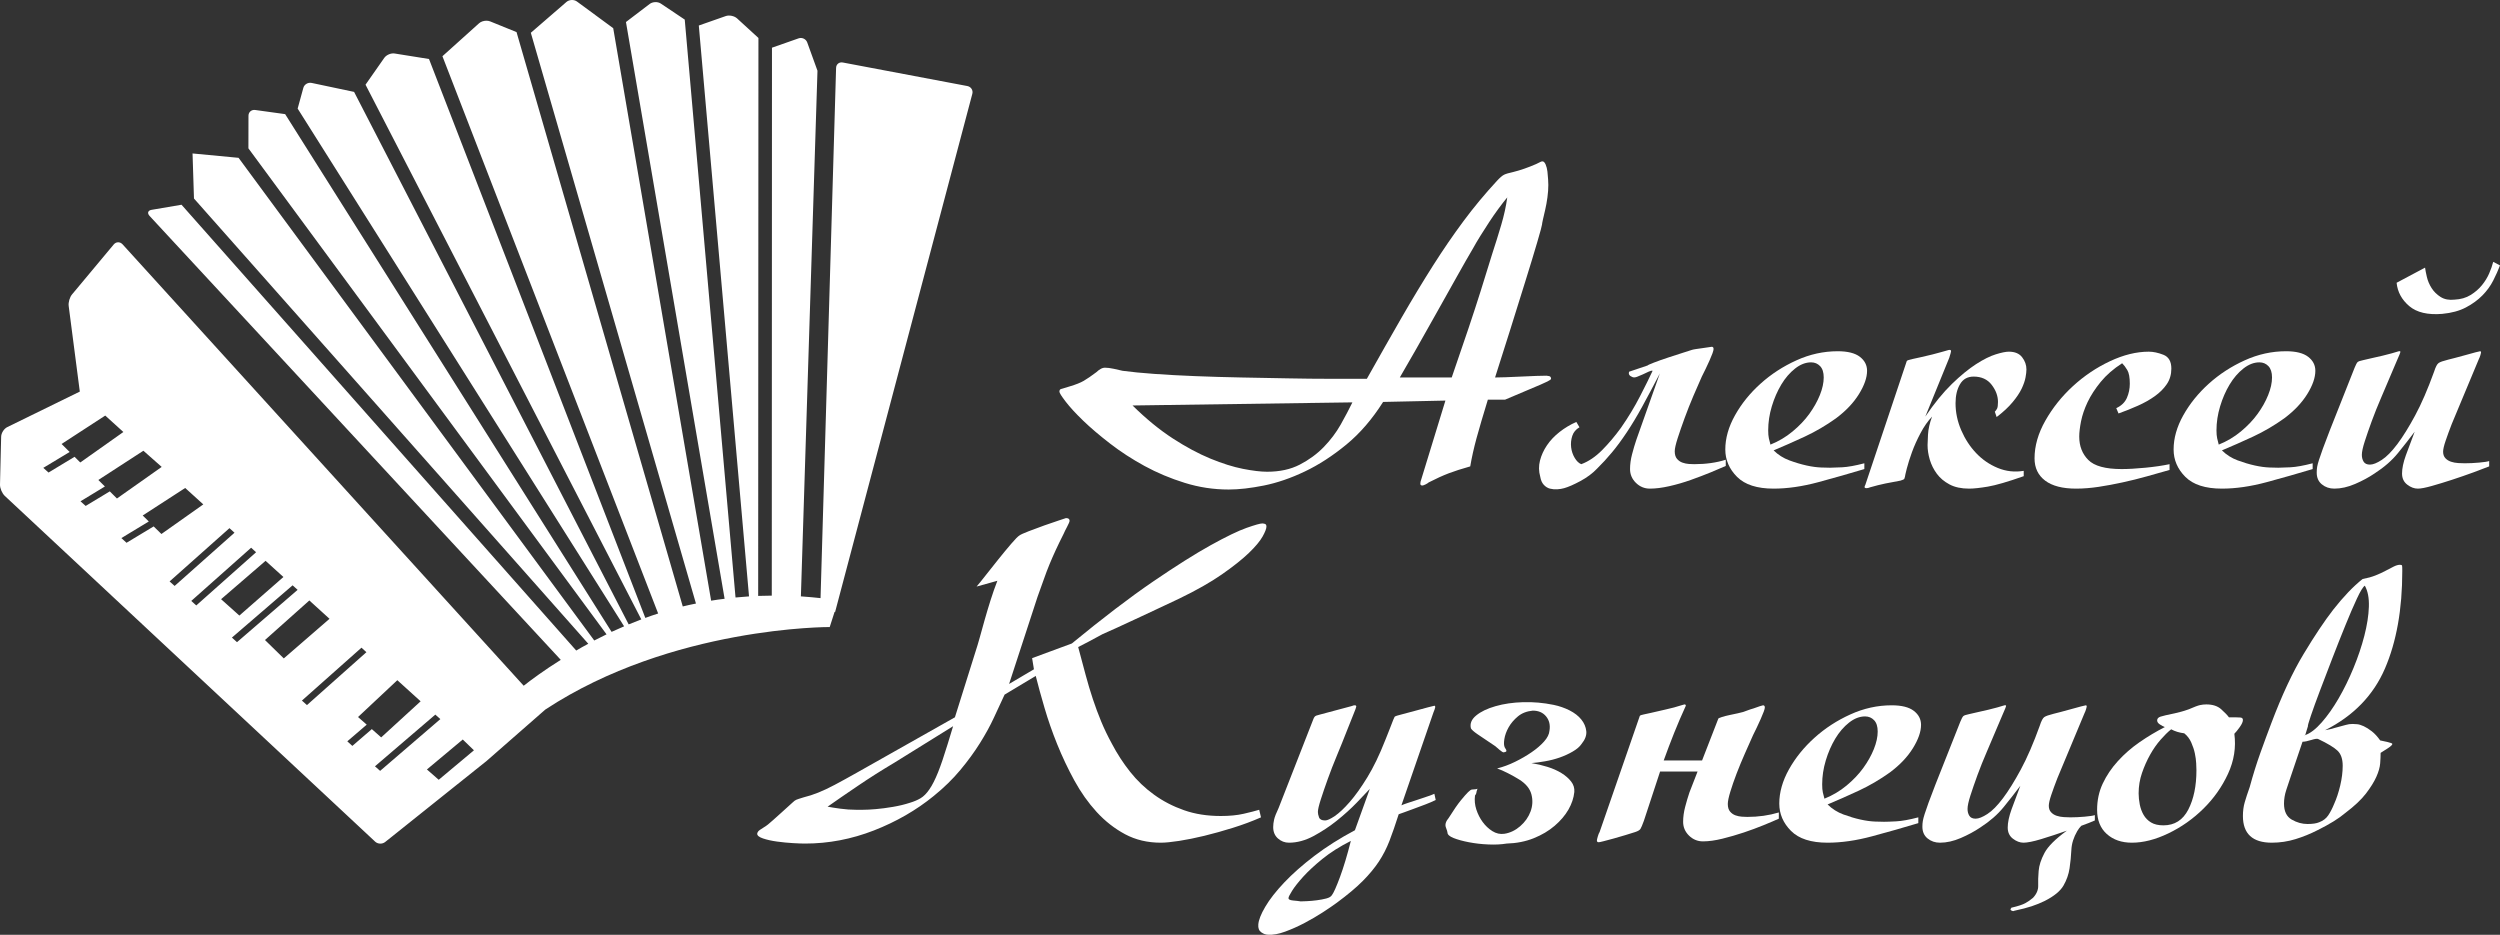 <svg width="115" height="43" viewBox="0 0 115 43" fill="none" xmlns="http://www.w3.org/2000/svg">
<rect x="0" y="0" width="115" height="43" fill="#333333" stroke="none"/>
<path d="M44.727 4.316C44.771 4.151 44.668 3.992 44.499 3.958L38.775 2.876C38.605 2.842 38.464 2.952 38.46 3.124L37.745 27.514C37.491 27.485 37.188 27.458 36.841 27.433L37.604 3.254L37.133 1.953C37.076 1.795 36.897 1.708 36.736 1.764L35.511 2.194L35.502 27.399C35.3 27.401 35.092 27.405 34.876 27.412L34.888 1.746L33.907 0.848C33.783 0.734 33.55 0.682 33.385 0.739L32.145 1.174L34.455 27.434C34.253 27.448 34.045 27.463 33.834 27.485L31.498 0.901L30.395 0.163C30.253 0.068 30.026 0.078 29.889 0.179L28.794 1.013L33.332 27.544C33.13 27.565 32.923 27.597 32.712 27.631L28.208 1.297L26.541 0.071C26.404 -0.032 26.186 -0.021 26.057 0.09L24.418 1.508L32.014 27.763C31.815 27.803 31.612 27.846 31.407 27.897L23.76 1.476L22.547 0.984C22.444 0.942 22.312 0.944 22.198 0.981L22.174 0.99C22.119 1.01 22.07 1.039 22.032 1.075L20.352 2.586L30.275 28.221C30.075 28.283 29.877 28.353 29.685 28.424L19.734 2.714L18.16 2.462C17.992 2.431 17.773 2.524 17.676 2.663L16.814 3.896L29.5 28.493C29.304 28.566 29.108 28.643 28.919 28.722L16.288 4.227L14.337 3.815C14.168 3.78 13.994 3.882 13.952 4.047L13.692 4.995L28.709 28.811C28.512 28.897 28.32 28.98 28.133 29.066L13.117 5.25L11.737 5.059C11.569 5.037 11.429 5.155 11.43 5.326L11.427 6.824L27.901 29.18C27.709 29.276 27.521 29.37 27.336 29.463L10.974 7.26L8.857 7.059L8.923 9.132L27.061 29.613C26.867 29.717 26.682 29.819 26.506 29.925L8.35 9.418L6.975 9.652C6.804 9.679 6.763 9.804 6.878 9.93L25.795 30.353C25.029 30.833 24.443 31.266 24.09 31.544L5.637 11.238C5.521 11.112 5.341 11.114 5.231 11.246L3.319 13.537C3.208 13.665 3.136 13.909 3.16 14.079L3.671 18.013L0.338 19.645C0.183 19.719 0.057 19.918 0.053 20.09C0.039 20.63 0.011 21.753 8.59582e-05 22.292C-0.003 22.464 0.096 22.693 0.221 22.812L17.252 38.712C17.377 38.831 17.585 38.839 17.719 38.731L22.382 35.005L25.084 32.64C30.905 28.809 38.167 28.844 38.167 28.844L38.392 28.143L38.414 28.156C38.414 28.156 38.553 27.641 38.551 27.637L44.727 4.316ZM13.037 26.542L11.011 28.316L10.17 27.563L12.216 25.798L13.037 26.542ZM1.992 21.521L3.204 20.791L2.832 20.423L4.841 19.116L5.675 19.872L3.692 21.274L3.429 21.013L2.232 21.737L1.992 21.521ZM3.703 23.06L4.825 22.378L4.523 22.079L6.596 20.734L7.438 21.478L5.379 22.931L5.051 22.603L3.941 23.273L3.703 23.06ZM5.583 24.751L6.845 23.988L6.564 23.713L8.519 22.447L9.352 23.202L7.425 24.564L7.068 24.215L5.82 24.968L5.583 24.751ZM7.801 26.746L10.555 24.295L10.787 24.505L8.033 26.953L7.801 26.746ZM8.798 27.643L11.552 25.195L11.78 25.403L9.029 27.85L8.798 27.643ZM10.668 29.329L13.459 26.925L13.691 27.133L10.902 29.54L10.668 29.329ZM12.189 29.441L14.23 27.621L15.158 28.465L13.055 30.287L12.189 29.441ZM14.12 32.434L13.888 32.227L16.628 29.793L16.855 30.001L14.12 32.434ZM15.976 34.101L16.869 33.334L16.469 32.983L18.277 31.289L19.349 32.26L17.534 33.92L17.104 33.539L16.208 34.312L15.976 34.101ZM17.248 35.25L20.025 32.872L20.256 33.079L17.486 35.46L17.248 35.25ZM20.181 35.87L19.638 35.395L21.287 34.017L21.801 34.514L20.181 35.87Z" fill="white"/>
<path d="M63.623 18.489C63.124 19.279 62.56 19.934 61.93 20.452C61.3 20.97 60.663 21.383 60.02 21.689C59.376 21.996 58.749 22.211 58.14 22.334C57.531 22.456 56.991 22.518 56.52 22.518C55.828 22.518 55.153 22.416 54.496 22.211C53.838 22.007 53.222 21.747 52.647 21.434C52.073 21.12 51.543 20.776 51.059 20.401C50.574 20.026 50.162 19.675 49.823 19.348C49.484 19.02 49.217 18.731 49.023 18.478C48.83 18.226 48.733 18.073 48.733 18.018C48.733 17.95 48.757 17.909 48.806 17.895C48.854 17.882 48.989 17.841 49.211 17.773C49.487 17.691 49.702 17.606 49.854 17.517C50.007 17.428 50.2 17.295 50.436 17.118C50.491 17.064 50.553 17.016 50.623 16.975C50.692 16.934 50.761 16.914 50.83 16.914C50.941 16.914 51.076 16.931 51.235 16.965C51.394 16.999 51.529 17.029 51.64 17.057C52.042 17.111 52.53 17.159 53.104 17.2C53.679 17.241 54.305 17.275 54.984 17.302C55.662 17.329 56.365 17.35 57.092 17.364C57.818 17.377 58.531 17.391 59.23 17.404C59.93 17.418 60.594 17.425 61.224 17.425C61.854 17.425 62.404 17.425 62.875 17.425C63.457 16.389 63.993 15.444 64.484 14.592C64.976 13.74 65.454 12.949 65.917 12.22C66.381 11.49 66.848 10.808 67.319 10.174C67.79 9.54 68.302 8.923 68.856 8.323C68.994 8.173 69.105 8.078 69.188 8.037C69.271 7.996 69.41 7.955 69.603 7.914C69.936 7.832 70.289 7.709 70.663 7.546C70.773 7.491 70.843 7.457 70.87 7.444C70.898 7.43 70.926 7.423 70.953 7.423C71.009 7.423 71.057 7.471 71.099 7.566C71.14 7.662 71.168 7.771 71.182 7.894C71.196 8.016 71.206 8.136 71.213 8.252C71.22 8.367 71.223 8.453 71.223 8.507C71.223 8.684 71.21 8.875 71.182 9.08C71.154 9.284 71.12 9.475 71.078 9.653C71.037 9.83 71.002 9.98 70.974 10.103C70.947 10.225 70.933 10.3 70.933 10.328C70.933 10.368 70.86 10.638 70.715 11.135C70.569 11.633 70.386 12.237 70.164 12.946C69.943 13.655 69.707 14.408 69.458 15.206C69.209 16.003 68.981 16.723 68.773 17.364C68.87 17.364 69.029 17.36 69.251 17.353C69.472 17.347 69.707 17.336 69.957 17.323C70.206 17.309 70.445 17.299 70.673 17.292C70.901 17.285 71.057 17.282 71.14 17.282C71.168 17.282 71.21 17.289 71.265 17.302C71.32 17.316 71.348 17.357 71.348 17.425C71.348 17.452 71.293 17.493 71.182 17.548C71.071 17.602 70.967 17.65 70.87 17.691L69.23 18.386H68.441C68.219 19.109 68.046 19.699 67.921 20.155C67.797 20.612 67.7 21.045 67.631 21.454C67.243 21.563 66.914 21.669 66.644 21.771C66.374 21.874 66.066 22.013 65.72 22.191C65.692 22.218 65.644 22.249 65.575 22.283C65.505 22.317 65.457 22.334 65.429 22.334C65.36 22.334 65.329 22.3 65.336 22.232C65.343 22.163 65.353 22.116 65.367 22.088L66.489 18.427L63.623 18.489ZM66.779 17.364C67.361 15.686 67.804 14.364 68.108 13.396C68.413 12.427 68.593 11.848 68.648 11.657C68.787 11.234 68.922 10.801 69.053 10.358C69.185 9.915 69.278 9.489 69.334 9.08C69.209 9.23 69.074 9.404 68.929 9.601C68.783 9.799 68.641 10.004 68.503 10.215C68.364 10.426 68.229 10.638 68.098 10.849C67.966 11.06 67.852 11.255 67.755 11.432C67.561 11.759 67.316 12.189 67.018 12.721C66.72 13.252 66.409 13.808 66.084 14.388C65.758 14.967 65.443 15.526 65.139 16.065C64.834 16.603 64.585 17.036 64.391 17.364H66.779ZM52.097 18.652C52.72 19.266 53.336 19.77 53.945 20.166C54.554 20.561 55.133 20.871 55.679 21.096C56.226 21.321 56.725 21.478 57.175 21.567C57.624 21.655 57.995 21.7 58.286 21.7C58.867 21.7 59.369 21.591 59.791 21.372C60.213 21.154 60.58 20.885 60.892 20.565C61.203 20.244 61.463 19.9 61.671 19.532C61.878 19.163 62.058 18.823 62.211 18.509L52.097 18.652Z" fill="white"/>
<path d="M76.353 17.179C76.048 17.766 75.778 18.274 75.543 18.703C75.308 19.133 75.072 19.525 74.837 19.879C74.601 20.234 74.373 20.544 74.151 20.81C73.93 21.076 73.701 21.325 73.466 21.556C73.258 21.775 73.002 21.965 72.698 22.129C72.393 22.293 72.144 22.402 71.95 22.456C71.853 22.484 71.746 22.501 71.628 22.508C71.511 22.514 71.4 22.504 71.296 22.477C71.192 22.45 71.099 22.392 71.016 22.303C70.933 22.214 70.877 22.088 70.85 21.925C70.78 21.679 70.777 21.434 70.839 21.188C70.901 20.943 71.009 20.708 71.161 20.483C71.313 20.258 71.507 20.053 71.743 19.869C71.978 19.685 72.234 19.532 72.511 19.409L72.656 19.654C72.49 19.75 72.379 19.883 72.324 20.053C72.269 20.224 72.251 20.397 72.272 20.575C72.293 20.752 72.348 20.916 72.438 21.066C72.528 21.215 72.629 21.311 72.739 21.352C73.072 21.229 73.39 21.014 73.695 20.708C73.999 20.401 74.29 20.057 74.567 19.675C74.899 19.198 75.19 18.717 75.439 18.233C75.688 17.749 75.882 17.357 76.02 17.057C75.979 17.043 75.917 17.057 75.834 17.098C75.751 17.138 75.664 17.179 75.574 17.22C75.484 17.261 75.394 17.299 75.304 17.333C75.214 17.367 75.141 17.37 75.086 17.343C74.948 17.288 74.899 17.207 74.941 17.098L75.792 16.811C75.792 16.798 75.889 16.753 76.083 16.678C76.277 16.603 76.498 16.525 76.747 16.443C76.996 16.361 77.228 16.286 77.443 16.218C77.658 16.15 77.786 16.109 77.827 16.095C77.869 16.082 77.934 16.068 78.025 16.055C78.115 16.041 78.211 16.027 78.315 16.014C78.419 16 78.513 15.986 78.596 15.973C78.679 15.959 78.727 15.952 78.741 15.952C78.796 15.952 78.824 15.986 78.824 16.055C78.824 16.095 78.807 16.163 78.772 16.259C78.737 16.354 78.692 16.463 78.637 16.586C78.582 16.709 78.523 16.835 78.461 16.965C78.398 17.094 78.339 17.213 78.284 17.323C78.173 17.568 78.045 17.861 77.9 18.202C77.754 18.543 77.62 18.884 77.495 19.225C77.37 19.566 77.263 19.876 77.173 20.155C77.083 20.435 77.038 20.636 77.038 20.759C77.038 20.909 77.073 21.025 77.142 21.107C77.211 21.188 77.294 21.246 77.391 21.28C77.488 21.314 77.585 21.335 77.682 21.342C77.779 21.349 77.862 21.352 77.931 21.352C78.471 21.352 78.956 21.284 79.385 21.147V21.434C79.205 21.515 78.973 21.614 78.689 21.73C78.405 21.846 78.101 21.962 77.775 22.078C77.45 22.194 77.121 22.289 76.789 22.364C76.457 22.439 76.159 22.477 75.896 22.477C75.647 22.477 75.432 22.388 75.252 22.211C75.072 22.034 74.982 21.822 74.982 21.577C74.982 21.359 75.013 21.13 75.076 20.892C75.138 20.653 75.204 20.431 75.273 20.227L76.353 17.179Z" fill="white"/>
<path d="M85.76 21.577C85.082 21.781 84.376 21.982 83.642 22.18C82.908 22.378 82.223 22.477 81.586 22.477C80.825 22.477 80.264 22.296 79.904 21.935C79.544 21.573 79.364 21.154 79.364 20.677C79.364 20.159 79.513 19.634 79.811 19.102C80.108 18.57 80.499 18.086 80.984 17.65C81.468 17.213 82.019 16.855 82.635 16.576C83.251 16.296 83.884 16.157 84.535 16.157C84.992 16.157 85.331 16.242 85.553 16.412C85.774 16.583 85.885 16.797 85.885 17.056C85.885 17.37 85.76 17.728 85.511 18.13C85.262 18.532 84.909 18.904 84.452 19.245C83.995 19.572 83.517 19.852 83.019 20.084C82.521 20.315 82.043 20.527 81.586 20.718C81.794 20.922 82.036 21.076 82.313 21.178C82.59 21.28 82.853 21.358 83.102 21.413C83.351 21.468 83.576 21.498 83.777 21.505C83.978 21.512 84.113 21.515 84.182 21.515C84.293 21.515 84.48 21.509 84.743 21.495C85.006 21.481 85.345 21.42 85.76 21.311V21.577ZM81.441 20.452C81.814 20.302 82.154 20.101 82.458 19.848C82.763 19.596 83.019 19.327 83.227 19.041C83.434 18.754 83.597 18.464 83.715 18.171C83.832 17.878 83.891 17.609 83.891 17.363C83.891 17.131 83.836 16.958 83.725 16.842C83.614 16.726 83.476 16.668 83.31 16.668C83.061 16.668 82.815 16.763 82.573 16.954C82.33 17.145 82.119 17.391 81.939 17.691C81.759 17.991 81.614 18.325 81.503 18.693C81.392 19.061 81.337 19.429 81.337 19.797C81.337 19.947 81.347 20.07 81.368 20.165C81.389 20.261 81.413 20.356 81.441 20.452Z" fill="white"/>
<path d="M93.091 21.904C92.357 22.163 91.807 22.323 91.44 22.385C91.073 22.446 90.786 22.477 90.578 22.477C90.218 22.477 89.917 22.412 89.675 22.282C89.433 22.153 89.239 21.989 89.093 21.791C88.948 21.594 88.841 21.379 88.771 21.147C88.702 20.916 88.668 20.691 88.668 20.472C88.668 20.404 88.674 20.244 88.688 19.992C88.702 19.739 88.764 19.463 88.875 19.163C88.681 19.368 88.505 19.62 88.346 19.92C88.186 20.22 88.055 20.513 87.951 20.799C87.847 21.086 87.768 21.338 87.712 21.556C87.657 21.774 87.629 21.897 87.629 21.924C87.615 21.993 87.598 22.034 87.577 22.047C87.557 22.061 87.505 22.081 87.421 22.109C87.186 22.149 86.954 22.194 86.726 22.241C86.497 22.289 86.266 22.347 86.03 22.415C85.961 22.443 85.906 22.456 85.864 22.456C85.795 22.456 85.764 22.436 85.771 22.395C85.778 22.354 85.788 22.327 85.802 22.313L87.712 16.607C87.726 16.579 87.813 16.549 87.972 16.515C88.131 16.48 88.273 16.45 88.398 16.422C88.758 16.341 89.055 16.266 89.291 16.198C89.443 16.157 89.54 16.129 89.581 16.116C89.623 16.102 89.657 16.095 89.685 16.095C89.727 16.095 89.748 16.116 89.748 16.157C89.748 16.184 89.72 16.286 89.664 16.463L88.564 19.163C88.979 18.55 89.388 18.049 89.789 17.66C90.191 17.271 90.561 16.968 90.9 16.75C91.239 16.532 91.54 16.382 91.803 16.3C92.066 16.218 92.267 16.177 92.406 16.177C92.683 16.177 92.887 16.262 93.018 16.433C93.15 16.603 93.216 16.791 93.216 16.995C93.216 17.091 93.202 17.213 93.174 17.363C93.146 17.513 93.088 17.684 92.998 17.875C92.907 18.066 92.769 18.273 92.582 18.498C92.395 18.724 92.15 18.952 91.845 19.184L91.762 18.938C91.803 18.897 91.838 18.85 91.866 18.795C91.893 18.741 91.907 18.638 91.907 18.488C91.907 18.216 91.81 17.953 91.617 17.701C91.423 17.449 91.146 17.323 90.786 17.323C90.509 17.323 90.301 17.438 90.163 17.67C90.024 17.902 89.955 18.195 89.955 18.55C89.955 18.972 90.042 19.385 90.215 19.787C90.388 20.189 90.616 20.541 90.9 20.84C91.184 21.14 91.516 21.369 91.897 21.526C92.278 21.683 92.676 21.727 93.091 21.659V21.904Z" fill="white"/>
<path d="M97.348 18.775C97.583 18.666 97.746 18.509 97.836 18.304C97.926 18.1 97.971 17.881 97.971 17.65C97.971 17.363 97.933 17.155 97.857 17.026C97.781 16.896 97.701 16.791 97.618 16.709C97.217 16.968 96.888 17.254 96.632 17.568C96.376 17.881 96.175 18.192 96.029 18.498C95.884 18.805 95.784 19.099 95.728 19.378C95.673 19.657 95.645 19.893 95.645 20.084C95.645 20.52 95.784 20.878 96.061 21.157C96.338 21.437 96.85 21.577 97.597 21.577C97.902 21.577 98.265 21.556 98.688 21.515C99.11 21.474 99.48 21.42 99.799 21.352V21.618C99.466 21.713 99.117 21.812 98.75 21.914C98.383 22.017 98.013 22.109 97.639 22.19C97.265 22.272 96.898 22.34 96.538 22.395C96.178 22.449 95.832 22.477 95.5 22.477C94.877 22.477 94.403 22.354 94.077 22.109C93.752 21.863 93.589 21.522 93.589 21.086C93.589 20.513 93.755 19.934 94.088 19.347C94.42 18.761 94.842 18.233 95.355 17.762C95.867 17.292 96.434 16.91 97.057 16.617C97.68 16.324 98.276 16.177 98.843 16.177C99.051 16.177 99.276 16.225 99.518 16.32C99.76 16.416 99.882 16.627 99.882 16.954C99.882 17.227 99.812 17.466 99.674 17.67C99.535 17.875 99.352 18.059 99.124 18.222C98.895 18.386 98.636 18.533 98.345 18.662C98.054 18.792 97.757 18.911 97.452 19.02L97.348 18.775Z" fill="white"/>
<path d="M106.382 21.577C105.703 21.781 104.997 21.982 104.264 22.18C103.53 22.378 102.844 22.477 102.208 22.477C101.446 22.477 100.885 22.296 100.525 21.935C100.165 21.573 99.986 21.154 99.986 20.677C99.986 20.159 100.134 19.634 100.432 19.102C100.73 18.57 101.121 18.086 101.605 17.65C102.09 17.213 102.64 16.855 103.256 16.576C103.872 16.296 104.506 16.157 105.157 16.157C105.613 16.157 105.953 16.242 106.174 16.412C106.396 16.583 106.506 16.797 106.506 17.056C106.506 17.37 106.382 17.728 106.133 18.13C105.883 18.532 105.53 18.904 105.073 19.245C104.617 19.572 104.139 19.852 103.641 20.084C103.142 20.315 102.665 20.527 102.208 20.718C102.415 20.922 102.658 21.076 102.934 21.178C103.211 21.28 103.474 21.358 103.724 21.413C103.973 21.468 104.198 21.498 104.399 21.505C104.599 21.512 104.734 21.515 104.803 21.515C104.914 21.515 105.101 21.509 105.364 21.495C105.627 21.481 105.966 21.42 106.382 21.311V21.577ZM102.062 20.452C102.436 20.302 102.775 20.101 103.08 19.848C103.384 19.596 103.641 19.327 103.848 19.041C104.056 18.754 104.219 18.464 104.336 18.171C104.454 17.878 104.513 17.609 104.513 17.363C104.513 17.131 104.457 16.958 104.347 16.842C104.236 16.726 104.097 16.668 103.931 16.668C103.682 16.668 103.436 16.763 103.194 16.954C102.952 17.145 102.741 17.391 102.561 17.691C102.381 17.991 102.235 18.325 102.125 18.693C102.014 19.061 101.958 19.429 101.958 19.797C101.958 19.947 101.969 20.07 101.99 20.165C102.01 20.261 102.035 20.356 102.062 20.452Z" fill="white"/>
<path d="M114.502 21.454C114.335 21.522 114.093 21.614 113.775 21.73C113.456 21.846 113.131 21.959 112.799 22.068C112.466 22.177 112.155 22.272 111.864 22.354C111.573 22.436 111.359 22.477 111.22 22.477C111.054 22.477 110.892 22.416 110.732 22.293C110.573 22.17 110.494 22 110.494 21.781C110.494 21.55 110.552 21.27 110.67 20.943C110.788 20.616 110.923 20.254 111.075 19.859C110.84 20.172 110.584 20.5 110.307 20.84C110.03 21.181 109.67 21.495 109.227 21.781C108.964 21.959 108.666 22.119 108.334 22.262C108.002 22.405 107.683 22.477 107.379 22.477C107.157 22.477 106.967 22.412 106.808 22.282C106.648 22.153 106.569 21.972 106.569 21.741C106.569 21.645 106.576 21.556 106.589 21.475C106.603 21.393 106.631 21.287 106.673 21.157C106.714 21.028 106.773 20.858 106.849 20.646C106.925 20.435 107.033 20.152 107.171 19.797L108.313 16.913C108.369 16.777 108.414 16.692 108.448 16.658C108.483 16.624 108.569 16.593 108.708 16.566C108.763 16.552 108.881 16.525 109.061 16.484C109.241 16.443 109.421 16.402 109.601 16.361C109.933 16.279 110.158 16.218 110.276 16.177C110.393 16.136 110.438 16.15 110.411 16.218C110.411 16.232 110.366 16.341 110.276 16.545C110.186 16.75 110.078 17.002 109.954 17.302C109.829 17.602 109.687 17.936 109.528 18.304C109.369 18.672 109.227 19.027 109.102 19.368C108.978 19.709 108.87 20.019 108.78 20.299C108.69 20.578 108.645 20.786 108.645 20.922C108.645 21.045 108.673 21.151 108.728 21.239C108.784 21.328 108.881 21.372 109.019 21.372C109.158 21.372 109.338 21.301 109.559 21.157C109.781 21.014 110.019 20.772 110.276 20.431C110.532 20.09 110.805 19.651 111.096 19.112C111.387 18.573 111.677 17.902 111.968 17.098C112.037 16.879 112.107 16.746 112.176 16.699C112.245 16.651 112.39 16.6 112.612 16.545C112.667 16.532 112.774 16.504 112.934 16.463C113.093 16.422 113.256 16.378 113.422 16.331C113.588 16.283 113.737 16.242 113.868 16.208C114 16.174 114.072 16.157 114.086 16.157C114.114 16.157 114.128 16.177 114.128 16.218C114.128 16.232 114.117 16.273 114.097 16.341C114.076 16.409 114.052 16.47 114.024 16.525L112.778 19.511C112.667 19.797 112.574 20.053 112.498 20.278C112.421 20.503 112.383 20.67 112.383 20.779C112.383 20.902 112.418 21.001 112.487 21.076C112.556 21.151 112.643 21.205 112.747 21.239C112.851 21.273 112.961 21.294 113.079 21.301C113.197 21.308 113.297 21.311 113.38 21.311C113.588 21.311 113.806 21.301 114.034 21.28C114.263 21.26 114.419 21.236 114.502 21.209V21.454ZM115 12.209C114.917 12.427 114.813 12.659 114.688 12.905C114.564 13.15 114.398 13.378 114.19 13.59C113.982 13.801 113.73 13.985 113.432 14.142C113.134 14.299 112.771 14.398 112.342 14.438C111.677 14.493 111.172 14.374 110.826 14.081C110.48 13.787 110.286 13.43 110.244 13.007L111.553 12.311C111.567 12.42 111.594 12.564 111.636 12.741C111.677 12.918 111.75 13.089 111.854 13.252C111.958 13.416 112.096 13.552 112.269 13.661C112.442 13.77 112.653 13.811 112.903 13.784C113.193 13.77 113.442 13.699 113.65 13.569C113.858 13.44 114.031 13.29 114.169 13.119C114.308 12.949 114.419 12.768 114.502 12.577C114.585 12.386 114.647 12.209 114.688 12.045L115 12.209Z" fill="white"/>
<path d="M58.006 37.598C57.605 37.775 57.176 37.935 56.719 38.078C56.262 38.221 55.822 38.344 55.4 38.447C54.978 38.549 54.59 38.627 54.237 38.682C53.884 38.736 53.604 38.764 53.396 38.764C52.787 38.764 52.24 38.634 51.755 38.375C51.271 38.116 50.835 37.775 50.447 37.352C50.06 36.929 49.717 36.445 49.419 35.9C49.122 35.355 48.858 34.799 48.63 34.233C48.402 33.667 48.208 33.111 48.049 32.566C47.889 32.021 47.754 31.53 47.644 31.093L46.211 31.953C46.059 32.28 45.896 32.631 45.723 33.006C45.55 33.381 45.335 33.773 45.079 34.182C44.823 34.591 44.522 35.003 44.176 35.419C43.83 35.835 43.421 36.234 42.95 36.616C42.147 37.27 41.23 37.799 40.199 38.201C39.167 38.603 38.112 38.804 37.032 38.804C36.907 38.804 36.724 38.798 36.481 38.784C36.239 38.77 35.993 38.746 35.744 38.712C35.495 38.678 35.28 38.63 35.1 38.569C34.92 38.508 34.831 38.436 34.831 38.354C34.831 38.327 34.844 38.293 34.872 38.252C34.9 38.211 34.983 38.15 35.121 38.068C35.191 38.027 35.26 37.98 35.329 37.925C35.398 37.87 35.481 37.799 35.578 37.71C35.675 37.621 35.793 37.516 35.931 37.393C36.07 37.27 36.243 37.114 36.45 36.923C36.52 36.855 36.578 36.81 36.627 36.79C36.675 36.769 36.789 36.732 36.969 36.677C37.191 36.623 37.413 36.551 37.634 36.462C37.856 36.374 38.108 36.255 38.392 36.105C38.676 35.955 39.012 35.77 39.399 35.552C39.787 35.334 40.258 35.068 40.811 34.755L43.926 32.996L44.882 29.948C44.937 29.784 44.999 29.576 45.069 29.324C45.138 29.072 45.214 28.799 45.297 28.506C45.38 28.213 45.47 27.913 45.567 27.606C45.664 27.299 45.768 27.003 45.879 26.716L44.923 26.982C45.006 26.887 45.141 26.72 45.328 26.481C45.515 26.242 45.712 25.994 45.92 25.735C46.128 25.476 46.325 25.237 46.512 25.019C46.699 24.8 46.827 24.671 46.896 24.63C46.952 24.589 47.093 24.524 47.322 24.436C47.55 24.347 47.789 24.259 48.038 24.17C48.288 24.081 48.516 24.003 48.724 23.935C48.931 23.866 49.035 23.832 49.035 23.832C49.146 23.832 49.201 23.873 49.201 23.955C49.201 23.996 49.163 24.088 49.087 24.231C49.011 24.374 48.959 24.48 48.931 24.548C48.793 24.821 48.672 25.07 48.568 25.295C48.464 25.52 48.367 25.741 48.277 25.959C48.187 26.178 48.1 26.406 48.017 26.645C47.934 26.883 47.837 27.153 47.727 27.453L46.418 31.462L47.561 30.787L47.477 30.275L49.305 29.6C50.731 28.428 51.974 27.48 53.033 26.757C54.092 26.035 54.978 25.476 55.691 25.08C56.404 24.685 56.954 24.419 57.342 24.282C57.73 24.146 57.972 24.078 58.069 24.078C58.096 24.078 58.134 24.085 58.183 24.098C58.231 24.112 58.256 24.153 58.256 24.221C58.256 24.316 58.197 24.47 58.079 24.681C57.961 24.892 57.75 25.145 57.446 25.438C57.141 25.731 56.729 26.058 56.21 26.42C55.691 26.781 55.037 27.153 54.248 27.534C54.109 27.603 53.87 27.715 53.531 27.872C53.192 28.029 52.835 28.196 52.462 28.373C52.088 28.55 51.735 28.714 51.403 28.864C51.07 29.014 50.842 29.116 50.717 29.171C50.523 29.28 50.309 29.396 50.073 29.518C49.838 29.641 49.679 29.723 49.596 29.764C49.72 30.227 49.835 30.654 49.938 31.042C50.042 31.431 50.153 31.802 50.271 32.157C50.388 32.511 50.517 32.856 50.655 33.19C50.793 33.524 50.959 33.868 51.153 34.223C51.389 34.673 51.666 35.099 51.984 35.501C52.302 35.903 52.669 36.255 53.085 36.554C53.5 36.855 53.96 37.093 54.466 37.27C54.971 37.448 55.535 37.536 56.158 37.536C56.56 37.536 56.909 37.502 57.207 37.434C57.505 37.366 57.743 37.304 57.923 37.25L58.006 37.598ZM43.843 33.405L41.144 35.082C40.548 35.436 39.984 35.794 39.451 36.156C38.918 36.517 38.458 36.834 38.07 37.107C38.209 37.134 38.402 37.165 38.652 37.199C38.901 37.233 39.143 37.25 39.379 37.25C39.42 37.25 39.524 37.25 39.69 37.25C39.856 37.25 40.057 37.24 40.292 37.219C40.528 37.199 40.787 37.165 41.071 37.117C41.355 37.069 41.621 37.005 41.87 36.923C42.05 36.868 42.21 36.8 42.348 36.718C42.487 36.636 42.622 36.5 42.753 36.309C42.885 36.118 43.016 35.859 43.148 35.532C43.279 35.205 43.428 34.768 43.594 34.223L43.843 33.405Z" fill="white"/>
<path d="M64.465 37.046C64.52 37.018 64.621 36.981 64.766 36.933C64.911 36.885 65.067 36.834 65.233 36.78C65.4 36.725 65.552 36.674 65.69 36.626C65.829 36.579 65.925 36.541 65.981 36.514L66.043 36.8C65.905 36.868 65.746 36.937 65.566 37.005C65.386 37.073 65.213 37.138 65.046 37.199C64.88 37.26 64.731 37.315 64.6 37.363C64.468 37.41 64.382 37.441 64.34 37.455C64.188 37.932 64.046 38.341 63.915 38.682C63.783 39.023 63.62 39.34 63.427 39.633C63.233 39.926 62.987 40.223 62.689 40.523C62.392 40.823 61.994 41.157 61.495 41.525C61.329 41.648 61.114 41.794 60.852 41.965C60.588 42.135 60.308 42.299 60.011 42.456C59.713 42.612 59.415 42.745 59.117 42.855C58.82 42.964 58.56 43.011 58.339 42.998C58.228 42.998 58.121 42.96 58.017 42.885C57.913 42.81 57.868 42.691 57.882 42.527C57.896 42.323 58.003 42.05 58.204 41.709C58.404 41.368 58.695 40.997 59.076 40.594C59.457 40.192 59.92 39.783 60.467 39.367C61.014 38.951 61.634 38.559 62.326 38.191L63.011 36.289C62.873 36.439 62.672 36.65 62.409 36.923C62.146 37.196 61.845 37.468 61.506 37.741C61.166 38.014 60.806 38.252 60.426 38.457C60.045 38.661 59.668 38.764 59.294 38.764C59.1 38.764 58.931 38.699 58.785 38.569C58.64 38.44 58.567 38.266 58.567 38.048C58.567 37.939 58.581 37.823 58.609 37.7C58.636 37.577 58.706 37.4 58.816 37.168L60.415 33.078C60.429 33.037 60.45 32.999 60.478 32.965C60.505 32.931 60.581 32.9 60.706 32.873L62.16 32.484C62.229 32.457 62.271 32.444 62.284 32.444C62.298 32.444 62.312 32.444 62.326 32.444C62.367 32.444 62.388 32.464 62.388 32.505C62.388 32.532 62.343 32.655 62.253 32.873C62.163 33.091 62.056 33.361 61.931 33.681C61.807 34.002 61.665 34.353 61.506 34.734C61.346 35.116 61.205 35.481 61.08 35.829C60.955 36.176 60.848 36.49 60.758 36.77C60.668 37.049 60.623 37.243 60.623 37.352C60.623 37.421 60.64 37.502 60.675 37.598C60.71 37.693 60.803 37.741 60.955 37.741C61.052 37.741 61.201 37.673 61.402 37.537C61.603 37.4 61.831 37.185 62.087 36.892C62.343 36.599 62.613 36.221 62.897 35.757C63.181 35.293 63.454 34.728 63.717 34.059C63.731 34.019 63.762 33.94 63.811 33.824C63.859 33.708 63.908 33.586 63.956 33.456C64.005 33.327 64.05 33.211 64.091 33.108C64.133 33.006 64.16 32.955 64.174 32.955C64.188 32.941 64.288 32.911 64.475 32.863C64.662 32.815 64.866 32.761 65.088 32.699C65.309 32.638 65.51 32.583 65.69 32.536C65.87 32.488 65.967 32.464 65.981 32.464C66.009 32.464 66.022 32.484 66.022 32.525C66.022 32.539 66.012 32.577 65.991 32.638C65.971 32.699 65.953 32.744 65.939 32.771L64.465 37.046ZM62.139 38.682C61.627 38.941 61.191 39.217 60.831 39.51C60.471 39.803 60.177 40.076 59.948 40.328C59.72 40.581 59.55 40.795 59.439 40.973C59.329 41.15 59.273 41.259 59.273 41.3C59.259 41.368 59.329 41.409 59.481 41.423C59.633 41.436 59.751 41.45 59.834 41.464C59.889 41.464 59.986 41.46 60.125 41.453C60.263 41.447 60.412 41.433 60.571 41.413C60.73 41.392 60.876 41.365 61.007 41.331C61.139 41.297 61.225 41.245 61.267 41.177C61.35 41.068 61.474 40.789 61.641 40.339C61.807 39.889 61.973 39.337 62.139 38.682Z" fill="white"/>
<path d="M69.2 38.354C69.463 38.314 69.705 38.198 69.927 38.007C70.148 37.816 70.307 37.591 70.404 37.332C70.501 37.073 70.515 36.81 70.446 36.544C70.377 36.278 70.19 36.05 69.885 35.859C69.733 35.764 69.563 35.668 69.376 35.573C69.189 35.477 69.02 35.402 68.868 35.348C69.144 35.28 69.421 35.177 69.698 35.041C69.975 34.905 70.228 34.758 70.456 34.601C70.685 34.444 70.875 34.281 71.027 34.11C71.18 33.94 71.263 33.773 71.276 33.609C71.318 33.35 71.266 33.132 71.121 32.955C70.975 32.777 70.771 32.689 70.508 32.689C70.231 32.716 70.003 32.805 69.823 32.955C69.643 33.105 69.501 33.272 69.397 33.456C69.293 33.64 69.228 33.821 69.2 33.998C69.172 34.175 69.179 34.305 69.221 34.386L69.283 34.489C69.311 34.557 69.29 34.591 69.221 34.591C69.193 34.618 69.151 34.615 69.096 34.581C69.041 34.547 68.937 34.462 68.784 34.325C68.397 34.066 68.123 33.882 67.964 33.773C67.805 33.664 67.704 33.575 67.663 33.507C67.608 33.289 67.687 33.091 67.902 32.914C68.116 32.736 68.414 32.593 68.795 32.484C69.175 32.375 69.598 32.314 70.062 32.3C70.525 32.286 70.993 32.327 71.463 32.423C71.727 32.477 71.972 32.563 72.201 32.678C72.429 32.794 72.609 32.934 72.741 33.098C72.872 33.261 72.948 33.439 72.969 33.63C72.99 33.821 72.917 34.018 72.751 34.223C72.668 34.346 72.533 34.462 72.346 34.571C72.159 34.68 71.958 34.772 71.744 34.847C71.529 34.922 71.304 34.98 71.069 35.02C70.833 35.061 70.626 35.089 70.446 35.102C70.695 35.143 70.941 35.201 71.183 35.276C71.425 35.351 71.64 35.447 71.827 35.562C72.014 35.678 72.162 35.808 72.273 35.951C72.384 36.094 72.433 36.255 72.419 36.432C72.391 36.705 72.301 36.974 72.149 37.24C71.996 37.506 71.785 37.755 71.515 37.986C71.245 38.218 70.923 38.409 70.55 38.559C70.176 38.709 69.76 38.791 69.304 38.804C69.054 38.845 68.774 38.859 68.463 38.845C68.151 38.832 67.853 38.798 67.57 38.743C67.286 38.688 67.05 38.624 66.864 38.549C66.677 38.474 66.583 38.389 66.583 38.293C66.583 38.266 66.559 38.187 66.51 38.058C66.462 37.928 66.507 37.782 66.645 37.618C66.867 37.264 67.05 36.998 67.196 36.82C67.341 36.643 67.452 36.517 67.528 36.442C67.604 36.367 67.663 36.326 67.704 36.319C67.746 36.312 67.788 36.309 67.829 36.309C67.871 36.309 67.909 36.302 67.943 36.289C67.978 36.275 67.981 36.282 67.954 36.309C67.926 36.391 67.912 36.445 67.912 36.473C67.912 36.5 67.891 36.541 67.85 36.595C67.822 36.814 67.843 37.028 67.912 37.24C67.981 37.451 68.078 37.642 68.203 37.812C68.328 37.983 68.476 38.123 68.649 38.232C68.823 38.341 69.006 38.382 69.2 38.354Z" fill="white"/>
<path d="M81.826 37.659C81.646 37.741 81.414 37.84 81.13 37.956C80.847 38.072 80.542 38.184 80.217 38.294C79.891 38.403 79.562 38.498 79.23 38.58C78.898 38.662 78.6 38.703 78.337 38.703C78.088 38.703 77.874 38.614 77.693 38.437C77.513 38.259 77.424 38.048 77.424 37.803C77.424 37.584 77.455 37.356 77.517 37.117C77.579 36.879 77.645 36.657 77.714 36.453L78.088 35.491H76.364L75.617 37.762C75.547 37.953 75.496 38.075 75.461 38.13C75.426 38.184 75.347 38.232 75.222 38.273C75.098 38.314 74.945 38.362 74.765 38.416C74.585 38.471 74.409 38.522 74.236 38.57C74.063 38.617 73.91 38.658 73.779 38.692C73.647 38.727 73.568 38.743 73.54 38.743C73.485 38.743 73.457 38.716 73.457 38.662C73.457 38.634 73.471 38.573 73.499 38.478C73.526 38.382 73.554 38.314 73.582 38.273L75.43 32.935C75.444 32.907 75.506 32.883 75.617 32.863C75.728 32.843 75.838 32.819 75.949 32.791C76.115 32.751 76.337 32.7 76.614 32.638C76.89 32.577 77.133 32.512 77.34 32.444C77.354 32.444 77.379 32.437 77.413 32.423C77.448 32.41 77.472 32.403 77.486 32.403C77.527 32.403 77.548 32.423 77.548 32.464C77.354 32.887 77.174 33.306 77.008 33.722C76.842 34.138 76.683 34.557 76.531 34.98H78.296L79.043 33.057C79.043 33.044 79.095 33.02 79.199 32.986C79.303 32.952 79.421 32.921 79.552 32.894C79.684 32.867 79.812 32.839 79.936 32.812C80.061 32.785 80.144 32.764 80.186 32.751C80.227 32.737 80.293 32.713 80.383 32.679C80.473 32.645 80.566 32.614 80.663 32.587L80.954 32.485C81.037 32.457 81.085 32.444 81.099 32.444C81.155 32.444 81.182 32.478 81.182 32.546C81.182 32.614 81.12 32.788 80.995 33.068C80.871 33.347 80.753 33.596 80.642 33.814C80.532 34.06 80.407 34.339 80.269 34.653C80.13 34.966 80.002 35.277 79.884 35.583C79.767 35.89 79.67 36.17 79.594 36.422C79.517 36.674 79.479 36.862 79.479 36.984C79.479 37.135 79.514 37.25 79.583 37.332C79.653 37.414 79.736 37.472 79.832 37.506C79.929 37.54 80.026 37.561 80.123 37.567C80.22 37.574 80.303 37.578 80.372 37.578C80.885 37.578 81.369 37.51 81.826 37.373V37.659Z" fill="white"/>
<path d="M88.243 37.864C87.565 38.068 86.859 38.27 86.125 38.467C85.391 38.665 84.706 38.764 84.069 38.764C83.307 38.764 82.747 38.583 82.387 38.222C82.027 37.86 81.847 37.441 81.847 36.964C81.847 36.446 81.996 35.921 82.293 35.389C82.591 34.857 82.982 34.373 83.467 33.937C83.951 33.5 84.502 33.142 85.118 32.863C85.734 32.583 86.367 32.444 87.018 32.444C87.475 32.444 87.814 32.529 88.035 32.699C88.257 32.87 88.368 33.084 88.368 33.343C88.368 33.657 88.243 34.015 87.994 34.417C87.745 34.82 87.392 35.191 86.935 35.532C86.478 35.859 86 36.139 85.502 36.371C85.004 36.602 84.526 36.814 84.069 37.005C84.277 37.209 84.519 37.363 84.796 37.465C85.073 37.567 85.336 37.646 85.585 37.7C85.834 37.755 86.059 37.785 86.26 37.792C86.46 37.799 86.596 37.802 86.665 37.802C86.775 37.802 86.962 37.796 87.225 37.782C87.489 37.768 87.828 37.707 88.243 37.598V37.864ZM83.924 36.739C84.297 36.589 84.637 36.388 84.941 36.136C85.246 35.883 85.502 35.614 85.71 35.328C85.917 35.041 86.08 34.752 86.198 34.458C86.315 34.165 86.374 33.896 86.374 33.65C86.374 33.419 86.319 33.245 86.208 33.129C86.097 33.013 85.959 32.955 85.793 32.955C85.543 32.955 85.298 33.05 85.055 33.241C84.813 33.432 84.602 33.678 84.422 33.978C84.242 34.278 84.097 34.612 83.986 34.98C83.875 35.348 83.82 35.716 83.82 36.084C83.82 36.234 83.83 36.357 83.851 36.453C83.872 36.548 83.896 36.643 83.924 36.739Z" fill="white"/>
<path d="M96.363 37.741C96.211 37.809 96.003 37.891 95.74 37.986C95.671 38.055 95.608 38.136 95.553 38.232C95.387 38.518 95.297 38.804 95.283 39.091C95.269 39.377 95.242 39.66 95.2 39.94C95.159 40.219 95.065 40.485 94.92 40.737C94.774 40.99 94.487 41.225 94.058 41.443C93.864 41.538 93.663 41.62 93.456 41.688C93.248 41.757 92.985 41.825 92.666 41.893L92.604 41.913C92.493 41.886 92.459 41.845 92.5 41.791C92.542 41.736 92.556 41.723 92.542 41.75C92.832 41.682 93.04 41.614 93.165 41.545C93.289 41.477 93.407 41.395 93.518 41.3C93.684 41.123 93.763 40.935 93.757 40.737C93.75 40.54 93.757 40.315 93.778 40.062C93.798 39.81 93.888 39.534 94.047 39.234C94.207 38.934 94.549 38.593 95.075 38.211C94.882 38.279 94.681 38.348 94.473 38.416C94.265 38.484 94.072 38.545 93.892 38.6C93.712 38.654 93.552 38.696 93.414 38.723C93.276 38.75 93.165 38.764 93.082 38.764C92.916 38.764 92.753 38.702 92.594 38.58C92.434 38.457 92.355 38.286 92.355 38.068C92.355 37.836 92.414 37.557 92.531 37.23C92.649 36.902 92.784 36.541 92.936 36.145C92.701 36.459 92.445 36.786 92.168 37.127C91.891 37.468 91.531 37.782 91.088 38.068C90.825 38.245 90.527 38.406 90.195 38.549C89.863 38.692 89.544 38.764 89.24 38.764C89.018 38.764 88.828 38.699 88.669 38.569C88.51 38.44 88.43 38.259 88.43 38.027C88.43 37.932 88.437 37.843 88.451 37.761C88.465 37.68 88.492 37.574 88.534 37.444C88.575 37.315 88.634 37.144 88.71 36.933C88.787 36.722 88.894 36.439 89.032 36.084L90.174 33.2C90.23 33.064 90.275 32.979 90.309 32.945C90.344 32.91 90.43 32.88 90.569 32.852C90.624 32.839 90.742 32.812 90.922 32.771C91.102 32.73 91.282 32.689 91.462 32.648C91.794 32.566 92.019 32.505 92.137 32.464C92.255 32.423 92.3 32.437 92.272 32.505C92.272 32.519 92.227 32.627 92.137 32.832C92.047 33.037 91.94 33.289 91.815 33.589C91.69 33.889 91.549 34.223 91.389 34.591C91.23 34.959 91.088 35.314 90.963 35.655C90.839 35.996 90.732 36.306 90.642 36.585C90.552 36.865 90.507 37.073 90.507 37.209C90.507 37.332 90.534 37.438 90.59 37.526C90.645 37.615 90.742 37.659 90.88 37.659C91.019 37.659 91.199 37.587 91.42 37.444C91.642 37.301 91.881 37.059 92.137 36.718C92.393 36.377 92.666 35.938 92.957 35.399C93.248 34.86 93.539 34.189 93.829 33.384C93.899 33.166 93.968 33.033 94.037 32.986C94.106 32.938 94.252 32.887 94.473 32.832C94.528 32.819 94.636 32.791 94.795 32.75C94.954 32.709 95.117 32.665 95.283 32.617C95.449 32.57 95.598 32.529 95.73 32.495C95.861 32.461 95.934 32.444 95.948 32.444C95.975 32.444 95.989 32.464 95.989 32.505C95.989 32.519 95.979 32.559 95.958 32.627C95.937 32.696 95.913 32.757 95.885 32.812L94.639 35.798C94.528 36.084 94.435 36.34 94.359 36.565C94.283 36.79 94.245 36.957 94.245 37.066C94.245 37.189 94.279 37.288 94.349 37.362C94.418 37.438 94.504 37.492 94.608 37.526C94.712 37.56 94.823 37.581 94.94 37.587C95.058 37.594 95.159 37.598 95.242 37.598C95.449 37.598 95.667 37.587 95.896 37.567C96.124 37.547 96.28 37.523 96.363 37.495V37.741Z" fill="white"/>
<path d="M102.531 32.996C102.808 32.996 102.984 32.999 103.06 33.006C103.136 33.013 103.174 33.051 103.174 33.119C103.174 33.201 103.126 33.31 103.029 33.446C102.932 33.582 102.849 33.685 102.78 33.753C102.863 34.38 102.766 34.994 102.489 35.594C102.212 36.194 101.835 36.729 101.357 37.199C100.88 37.67 100.343 38.048 99.748 38.334C99.153 38.621 98.592 38.764 98.066 38.764C97.595 38.764 97.211 38.631 96.913 38.365C96.616 38.099 96.467 37.728 96.467 37.25C96.467 36.814 96.553 36.412 96.726 36.044C96.899 35.675 97.131 35.331 97.422 35.011C97.713 34.69 98.045 34.401 98.419 34.141C98.793 33.882 99.18 33.651 99.582 33.446C99.513 33.419 99.436 33.378 99.353 33.323C99.27 33.269 99.229 33.207 99.229 33.139C99.229 33.057 99.281 32.999 99.385 32.965C99.488 32.931 99.706 32.88 100.039 32.812C100.149 32.785 100.246 32.761 100.329 32.74C100.412 32.72 100.53 32.682 100.682 32.628C100.932 32.519 101.105 32.454 101.202 32.434C101.299 32.413 101.395 32.403 101.492 32.403C101.783 32.403 102.012 32.478 102.178 32.628C102.344 32.778 102.462 32.901 102.531 32.996ZM100.475 33.732C100.253 33.705 100.052 33.644 99.873 33.548C99.72 33.671 99.558 33.831 99.385 34.029C99.211 34.227 99.052 34.455 98.907 34.714C98.761 34.973 98.637 35.253 98.533 35.553C98.429 35.853 98.377 36.166 98.377 36.494C98.377 36.657 98.395 36.828 98.429 37.005C98.464 37.182 98.523 37.342 98.606 37.486C98.689 37.629 98.803 37.745 98.948 37.833C99.094 37.922 99.284 37.966 99.519 37.966C100.032 37.966 100.412 37.724 100.662 37.24C100.911 36.756 101.036 36.153 101.036 35.43C101.036 35.362 101.032 35.256 101.025 35.113C101.018 34.97 100.997 34.816 100.963 34.653C100.928 34.489 100.873 34.322 100.797 34.152C100.72 33.981 100.613 33.841 100.475 33.732Z" fill="white"/>
<path d="M110.505 26.266C110.505 28.025 110.239 29.522 109.706 30.756C109.173 31.99 108.255 32.934 106.954 33.589C107.023 33.575 107.092 33.562 107.162 33.548C107.231 33.534 107.307 33.514 107.39 33.486C107.653 33.418 107.83 33.371 107.92 33.343C108.01 33.316 108.11 33.302 108.221 33.302C108.262 33.302 108.328 33.306 108.418 33.313C108.508 33.319 108.612 33.35 108.73 33.405C108.847 33.459 108.972 33.538 109.103 33.64C109.235 33.742 109.363 33.882 109.488 34.059C109.557 34.073 109.668 34.097 109.82 34.131C109.972 34.165 110.048 34.196 110.048 34.223C110.048 34.264 109.976 34.332 109.83 34.427C109.685 34.523 109.578 34.591 109.508 34.632C109.508 34.768 109.502 34.928 109.488 35.112C109.474 35.297 109.415 35.505 109.311 35.736C109.207 35.968 109.048 36.224 108.834 36.503C108.619 36.783 108.304 37.08 107.889 37.393C107.584 37.652 107.155 37.918 106.601 38.191C106.283 38.354 105.947 38.491 105.594 38.6C105.241 38.709 104.877 38.764 104.504 38.764C103.618 38.764 103.174 38.354 103.174 37.536C103.174 37.304 103.202 37.093 103.258 36.902C103.313 36.711 103.389 36.48 103.486 36.207C103.638 35.648 103.801 35.126 103.974 34.642C104.147 34.158 104.317 33.698 104.483 33.261C104.967 31.98 105.462 30.92 105.968 30.081C106.473 29.242 106.926 28.564 107.328 28.046C107.799 27.446 108.249 26.975 108.678 26.635C108.899 26.594 109.097 26.539 109.27 26.471C109.443 26.403 109.598 26.331 109.737 26.256C109.875 26.181 110 26.116 110.111 26.062C110.221 26.007 110.318 25.98 110.401 25.98C110.457 25.98 110.488 25.994 110.495 26.021C110.502 26.048 110.505 26.13 110.505 26.266ZM106.643 33.998C106.601 33.971 106.494 33.984 106.321 34.039C106.148 34.093 106.013 34.12 105.916 34.12L105.376 35.716C105.307 35.92 105.237 36.128 105.168 36.34C105.099 36.551 105.064 36.759 105.064 36.964C105.064 37.318 105.182 37.564 105.417 37.7C105.653 37.836 105.895 37.904 106.144 37.904C106.379 37.904 106.56 37.877 106.684 37.823C106.864 37.755 107.003 37.649 107.099 37.506C107.196 37.362 107.286 37.189 107.369 36.984C107.48 36.739 107.574 36.456 107.65 36.135C107.726 35.815 107.764 35.511 107.764 35.225C107.764 34.911 107.684 34.68 107.525 34.53C107.366 34.38 107.072 34.202 106.643 33.998ZM108.782 26.941C108.698 26.996 108.577 27.194 108.418 27.535C108.259 27.875 108.082 28.285 107.889 28.762C107.695 29.239 107.494 29.747 107.286 30.285C107.079 30.824 106.888 31.322 106.715 31.779C106.542 32.235 106.404 32.617 106.3 32.924C106.196 33.231 106.151 33.391 106.165 33.405L106.04 33.814C106.276 33.732 106.528 33.538 106.798 33.231C107.068 32.924 107.328 32.556 107.577 32.126C107.826 31.697 108.055 31.23 108.262 30.725C108.47 30.221 108.636 29.727 108.761 29.242C108.885 28.758 108.955 28.315 108.968 27.913C108.982 27.511 108.92 27.187 108.782 26.941ZM106.04 33.855L106.02 33.834V33.855H106.04Z" fill="white"/>
</svg>
